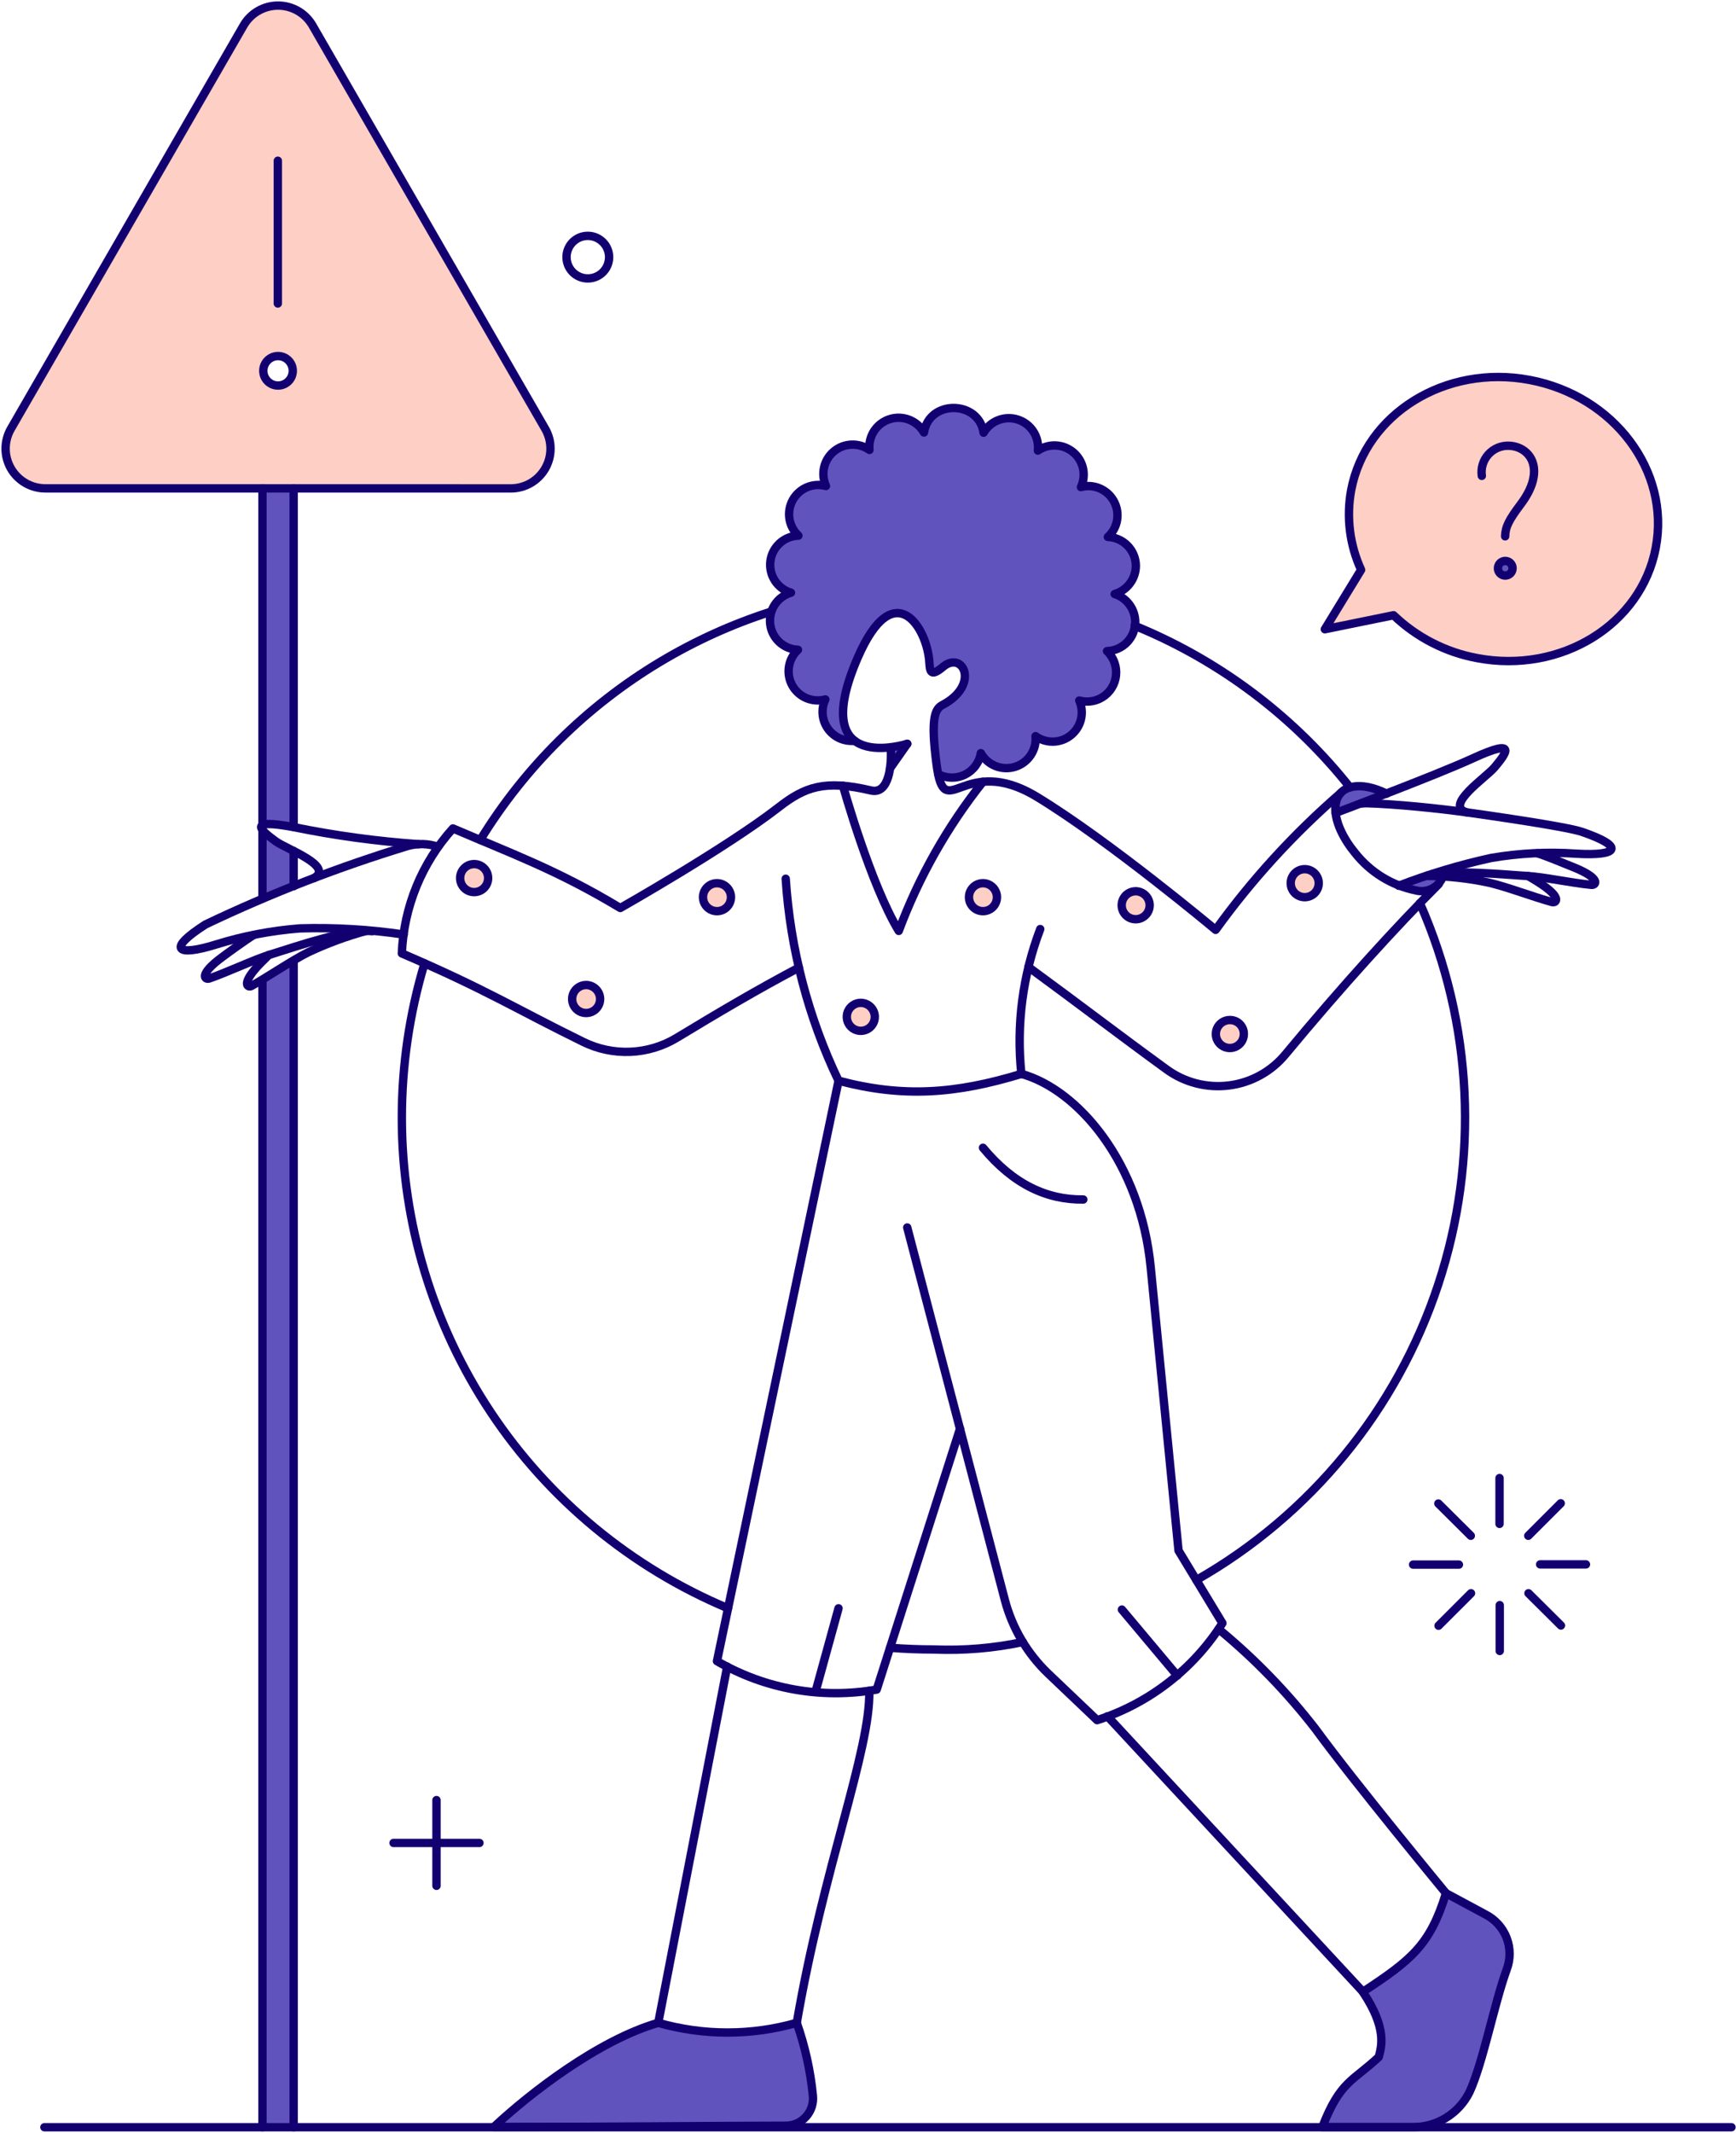 <svg width="311" height="382" viewBox="0 0 311 382" fill="none" xmlns="http://www.w3.org/2000/svg">
<path fill-rule="evenodd" clip-rule="evenodd" d="M55.99 4.562L97.67 76.8C98.293 77.881 98.621 79.107 98.621 80.355C98.621 81.603 98.292 82.829 97.669 83.91C97.045 84.991 96.148 85.889 95.068 86.515C93.988 87.14 92.762 87.47 91.514 87.472L8.11 87.478C6.861 87.476 5.635 87.146 4.554 86.521C3.473 85.896 2.575 84.997 1.951 83.915C1.328 82.833 1 81.606 1 80.357C1.001 79.108 1.33 77.881 1.954 76.8L43.642 4.562C44.269 3.479 45.169 2.579 46.252 1.954C47.336 1.329 48.565 1 49.816 1C51.067 1 52.296 1.329 53.38 1.954C54.464 2.579 55.364 3.479 55.99 4.562ZM49.81 69.053C51.268 69.053 52.45 67.871 52.45 66.413C52.45 64.955 51.268 63.774 49.81 63.774C48.353 63.774 47.171 64.955 47.171 66.413C47.171 67.871 48.353 69.053 49.81 69.053Z" fill="#FECFC4"/>
<path d="M274.052 68.056C259.006 65.206 244.652 74.056 242.052 87.814C241.168 92.634 241.792 97.609 243.84 102.062L237.342 112.702L249.654 110.194C253.788 114.158 258.992 116.826 264.624 117.87C279.67 120.72 294.024 111.87 296.624 98.112C299.244 84.356 289.138 70.906 274.052 68.056Z" fill="#FECFC4"/>
<path d="M84.94 159.78C86.325 159.78 87.448 158.657 87.448 157.272C87.448 155.887 86.325 154.764 84.94 154.764C83.555 154.764 82.432 155.887 82.432 157.272C82.432 158.657 83.555 159.78 84.94 159.78Z" fill="#FECFC4"/>
<path d="M107.512 178.931C107.512 179.428 107.365 179.912 107.089 180.325C106.814 180.737 106.422 181.059 105.964 181.249C105.506 181.438 105.001 181.488 104.515 181.391C104.028 181.295 103.581 181.056 103.231 180.705C102.88 180.354 102.641 179.907 102.544 179.421C102.447 178.934 102.497 178.43 102.687 177.972C102.877 177.513 103.198 177.122 103.611 176.846C104.023 176.571 104.508 176.423 105.004 176.423C105.668 176.429 106.302 176.695 106.772 177.164C107.241 177.633 107.507 178.268 107.512 178.931Z" fill="#FECFC4"/>
<path d="M130.955 160.692C130.955 161.188 130.808 161.673 130.533 162.085C130.257 162.497 129.866 162.819 129.407 163.009C128.949 163.199 128.445 163.248 127.958 163.151C127.472 163.055 127.025 162.816 126.674 162.465C126.323 162.114 126.084 161.667 125.988 161.181C125.891 160.694 125.941 160.19 126.13 159.732C126.32 159.274 126.642 158.882 127.054 158.606C127.467 158.331 127.951 158.184 128.447 158.184C129.111 158.189 129.745 158.456 130.215 158.925C130.684 159.394 130.95 160.028 130.955 160.692Z" fill="#FECFC4"/>
<path d="M156.719 182.122C156.719 182.618 156.573 183.103 156.297 183.516C156.023 183.929 155.631 184.25 155.172 184.44C154.714 184.631 154.21 184.68 153.723 184.584C153.236 184.487 152.789 184.249 152.438 183.898C152.087 183.547 151.848 183.1 151.751 182.614C151.655 182.127 151.704 181.623 151.894 181.165C152.084 180.706 152.405 180.314 152.818 180.039C153.23 179.763 153.715 179.616 154.211 179.616C154.874 179.622 155.508 179.887 155.977 180.356C156.447 180.825 156.713 181.459 156.719 182.122Z" fill="#FECFC4"/>
<path d="M178.604 160.692C178.604 161.188 178.456 161.673 178.182 162.085C177.906 162.497 177.514 162.819 177.056 163.009C176.598 163.199 176.094 163.248 175.606 163.151C175.12 163.055 174.674 162.816 174.322 162.465C173.972 162.114 173.734 161.667 173.636 161.181C173.54 160.694 173.59 160.19 173.778 159.732C173.968 159.274 174.29 158.882 174.702 158.606C175.116 158.331 175.6 158.184 176.096 158.184C176.76 158.189 177.394 158.456 177.864 158.925C178.332 159.394 178.598 160.028 178.604 160.692Z" fill="#FECFC4"/>
<path d="M205.961 162.135C205.961 162.631 205.813 163.116 205.539 163.529C205.263 163.941 204.871 164.263 204.413 164.453C203.955 164.642 203.451 164.692 202.963 164.595C202.477 164.498 202.031 164.26 201.679 163.909C201.329 163.558 201.089 163.111 200.993 162.625C200.897 162.138 200.947 161.634 201.135 161.176C201.325 160.717 201.647 160.326 202.059 160.05C202.473 159.775 202.957 159.627 203.453 159.627C204.117 159.633 204.751 159.899 205.221 160.368C205.689 160.837 205.955 161.472 205.961 162.135Z" fill="#FECFC4"/>
<path d="M233.738 160.691C235.124 160.691 236.246 159.569 236.246 158.183C236.246 156.798 235.124 155.675 233.738 155.675C232.354 155.675 231.23 156.798 231.23 158.183C231.23 159.569 232.354 160.691 233.738 160.691Z" fill="#FECFC4"/>
<path d="M222.832 185.2C222.832 185.696 222.684 186.181 222.41 186.593C222.134 187.005 221.742 187.327 221.284 187.517C220.826 187.707 220.322 187.756 219.834 187.659C219.348 187.563 218.902 187.324 218.55 186.973C218.2 186.622 217.962 186.175 217.864 185.689C217.768 185.202 217.818 184.698 218.006 184.24C218.196 183.782 218.518 183.39 218.93 183.114C219.344 182.839 219.828 182.692 220.324 182.692C220.654 182.688 220.982 182.751 221.288 182.875C221.594 183 221.872 183.185 222.106 183.418C222.338 183.652 222.524 183.93 222.648 184.236C222.774 184.542 222.836 184.869 222.832 185.2Z" fill="#FECFC4"/>
<path d="M47.02 148.647V160.957C48.767 160.235 50.62 159.475 52.568 158.677V152.389C50.499 151.502 48.617 150.233 47.02 148.647Z" fill="#6153BD"/>
<path d="M47.02 175.436V380.962H52.568V171.978C50.819 173.08 48.806 174.372 47.02 175.436Z" fill="#6153BD"/>
<path d="M162.53 133.22L159.492 137.552L159.568 133.866L162.53 133.22Z" fill="#6153BD"/>
<path d="M239.285 145.599L240.197 145.029C240.397 144.925 248.267 142.189 248.397 142.141C243.235 139.565 238.715 140.705 239.285 145.599Z" fill="#6153BD"/>
<path d="M255.776 156.815L250.576 158.639C254.072 160.083 257.576 159.887 258.52 156.961L255.776 156.815Z" fill="#6153BD"/>
<path d="M145.623 375.299C145.183 370.865 144.213 366.501 142.735 362.299C134.626 364.617 126.031 364.617 117.923 362.299C107.171 365.415 94.897 374.951 88.475 380.955C110.057 380.955 124.345 380.765 140.759 380.727C141.447 380.729 142.127 380.585 142.756 380.303C143.384 380.023 143.946 379.615 144.406 379.101C144.865 378.589 145.211 377.985 145.42 377.331C145.63 376.675 145.699 375.983 145.623 375.299Z" fill="#6153BD"/>
<path d="M266.075 342.849L259.007 339.049C256.195 348.283 252.851 351.019 244.149 356.719C248.519 363.255 247.493 366.485 246.999 368.383C242.399 372.715 240.085 372.697 236.893 380.983H252.893C255.041 381.031 257.159 380.463 258.997 379.349C260.835 378.235 262.315 376.619 263.267 374.693C265.667 369.493 267.667 358.963 269.915 352.769C270.615 350.933 270.609 348.903 269.901 347.071C269.191 345.239 267.829 343.735 266.075 342.849Z" fill="#6153BD"/>
<path d="M270.973 101.834C270.957 102.181 270.805 102.509 270.549 102.744C270.293 102.979 269.953 103.103 269.605 103.088C269.257 103.073 268.929 102.92 268.695 102.663C268.459 102.407 268.335 102.067 268.351 101.72C268.359 101.548 268.399 101.379 268.473 101.222C268.545 101.066 268.649 100.926 268.775 100.809C268.903 100.693 269.051 100.603 269.213 100.544C269.375 100.485 269.547 100.458 269.719 100.466C269.891 100.473 270.061 100.514 270.217 100.587C270.373 100.66 270.513 100.763 270.629 100.89C270.745 101.017 270.837 101.166 270.895 101.328C270.953 101.49 270.981 101.662 270.973 101.834Z" fill="#6153BD"/>
<path d="M47.059 147.774V87.478L52.607 87.472V148.116C49.225 147.508 47.591 147.47 47.059 147.774Z" fill="#6153BD"/>
<path d="M199.692 106.4C200.882 106.058 201.91 105.304 202.594 104.273C203.28 103.242 203.574 102.002 203.428 100.773C203.282 99.544 202.704 98.407 201.796 97.566C200.89 96.725 199.712 96.233 198.476 96.18C199.346 95.396 199.928 94.343 200.128 93.189C200.328 92.034 200.132 90.847 199.576 89.816C199.02 88.786 198.132 87.973 197.058 87.507C195.982 87.042 194.782 86.951 193.65 87.25C194.14 86.208 194.272 85.035 194.026 83.91C193.782 82.786 193.174 81.774 192.296 81.03C191.418 80.286 190.32 79.852 189.17 79.795C188.022 79.737 186.886 80.061 185.938 80.714C186.072 79.52 185.79 78.317 185.14 77.307C184.492 76.296 183.514 75.54 182.374 75.165C181.232 74.79 179.998 74.818 178.876 75.246C177.752 75.674 176.812 76.474 176.21 77.514C175.98 76.269 175.32 75.145 174.348 74.334C173.378 73.523 172.152 73.077 170.888 73.072C169.622 73.068 168.394 73.505 167.416 74.309C166.438 75.113 165.772 76.233 165.532 77.476C164.938 76.432 164.004 75.624 162.884 75.187C161.766 74.751 160.532 74.711 159.388 75.076C158.244 75.442 157.26 76.189 156.6 77.193C155.942 78.197 155.648 79.397 155.768 80.592C154.827 79.93 153.693 79.596 152.543 79.642C151.393 79.688 150.29 80.11 149.405 80.845C148.519 81.58 147.899 82.585 147.641 83.707C147.383 84.829 147.502 86.004 147.978 87.052C146.85 86.752 145.653 86.838 144.579 87.294C143.504 87.751 142.613 88.554 142.046 89.574C141.479 90.595 141.269 91.776 141.448 92.93C141.628 94.083 142.187 95.144 143.038 95.944C141.802 95.988 140.622 96.469 139.707 97.301C138.793 98.134 138.203 99.264 138.043 100.49C137.884 101.717 138.164 102.96 138.836 103.999C139.507 105.038 140.524 105.805 141.708 106.164C140.523 106.514 139.5 107.272 138.821 108.306C138.143 109.339 137.853 110.579 138.004 111.806C138.154 113.033 138.735 114.167 139.643 115.005C140.551 115.844 141.727 116.333 142.962 116.386C142.102 117.179 141.533 118.237 141.346 119.391C141.158 120.545 141.363 121.729 141.928 122.753C142.492 123.777 143.384 124.583 144.46 125.04C145.536 125.498 146.735 125.581 147.864 125.278C147.477 126.1 147.312 127.009 147.386 127.915C147.46 128.821 147.77 129.691 148.285 130.44C148.8 131.188 149.503 131.789 150.322 132.182C151.142 132.574 152.05 132.745 152.956 132.678C150.638 130.816 149.802 126.678 153.602 117.898C160.366 102.282 166.558 113.186 166.482 119.532C166.596 120.672 167.242 120.9 168.952 119.494C172.524 116.53 175.64 122.762 168.838 126.332C167.546 127.018 166.672 128.532 167.774 136.932C167.842 137.533 167.942 138.129 168.078 138.718C168.82 139.097 169.64 139.296 170.472 139.299C171.304 139.302 172.126 139.109 172.87 138.735C173.614 138.361 174.26 137.817 174.754 137.148C175.248 136.478 175.578 135.701 175.716 134.88C176.302 135.929 177.232 136.746 178.348 137.192C179.464 137.638 180.7 137.687 181.848 137.331C182.996 136.975 183.988 136.235 184.656 135.235C185.322 134.236 185.626 133.037 185.516 131.84C186.45 132.51 187.578 132.855 188.728 132.82C189.876 132.785 190.982 132.372 191.872 131.645C192.764 130.919 193.39 129.919 193.656 128.8C193.922 127.682 193.812 126.507 193.342 125.458C194.468 125.761 195.662 125.681 196.736 125.23C197.81 124.779 198.704 123.982 199.274 122.966C199.846 121.951 200.062 120.774 199.888 119.621C199.716 118.469 199.164 117.407 198.32 116.604C199.544 116.547 200.71 116.063 201.614 115.236C202.518 114.408 203.102 113.289 203.266 112.074C203.428 110.86 203.16 109.626 202.508 108.589C201.854 107.552 200.858 106.777 199.692 106.4Z" fill="#6153BD"/>
<path d="M84.94 159.78C86.325 159.78 87.448 158.657 87.448 157.272C87.448 155.887 86.325 154.764 84.94 154.764C83.555 154.764 82.432 155.887 82.432 157.272C82.432 158.657 83.555 159.78 84.94 159.78Z" stroke="#120071" stroke-width="1.5"/>
<path d="M107.512 178.931C107.512 179.428 107.365 179.912 107.089 180.325C106.814 180.737 106.422 181.059 105.964 181.249C105.506 181.438 105.001 181.488 104.515 181.391C104.028 181.295 103.581 181.056 103.231 180.705C102.88 180.354 102.641 179.907 102.544 179.421C102.447 178.934 102.497 178.43 102.687 177.972C102.877 177.513 103.198 177.122 103.611 176.846C104.023 176.571 104.508 176.423 105.004 176.423C105.668 176.429 106.302 176.695 106.772 177.164C107.241 177.633 107.507 178.268 107.512 178.931Z" stroke="#120071" stroke-width="1.5"/>
<path d="M130.955 160.692C130.955 161.188 130.808 161.673 130.533 162.085C130.257 162.497 129.866 162.819 129.407 163.009C128.949 163.199 128.445 163.248 127.958 163.151C127.472 163.055 127.025 162.816 126.674 162.465C126.323 162.114 126.084 161.667 125.988 161.181C125.891 160.694 125.941 160.19 126.13 159.732C126.32 159.274 126.642 158.882 127.054 158.606C127.467 158.331 127.951 158.184 128.447 158.184C129.111 158.189 129.745 158.456 130.215 158.925C130.684 159.394 130.95 160.028 130.955 160.692Z" stroke="#120071" stroke-width="1.5"/>
<path d="M156.719 182.122C156.719 182.618 156.573 183.103 156.297 183.516C156.023 183.929 155.631 184.25 155.172 184.44C154.714 184.631 154.21 184.68 153.723 184.584C153.236 184.487 152.789 184.249 152.438 183.898C152.087 183.547 151.848 183.1 151.751 182.614C151.655 182.127 151.704 181.623 151.894 181.165C152.084 180.706 152.405 180.314 152.818 180.039C153.23 179.763 153.715 179.616 154.211 179.616C154.874 179.622 155.508 179.887 155.977 180.356C156.447 180.825 156.713 181.459 156.719 182.122Z" stroke="#120071" stroke-width="1.5"/>
<path d="M178.604 160.692C178.604 161.188 178.456 161.673 178.182 162.085C177.906 162.497 177.514 162.819 177.056 163.009C176.598 163.199 176.094 163.248 175.606 163.151C175.12 163.055 174.674 162.816 174.322 162.465C173.972 162.114 173.734 161.667 173.636 161.181C173.54 160.694 173.59 160.19 173.778 159.732C173.968 159.274 174.29 158.882 174.702 158.606C175.116 158.331 175.6 158.184 176.096 158.184C176.76 158.189 177.394 158.456 177.864 158.925C178.332 159.394 178.598 160.028 178.604 160.692Z" stroke="#120071" stroke-width="1.5"/>
<path d="M205.961 162.135C205.961 162.631 205.813 163.116 205.539 163.529C205.263 163.941 204.871 164.263 204.413 164.453C203.955 164.642 203.451 164.692 202.963 164.595C202.477 164.498 202.031 164.26 201.679 163.909C201.329 163.558 201.089 163.111 200.993 162.625C200.897 162.138 200.947 161.634 201.135 161.176C201.325 160.717 201.647 160.326 202.059 160.05C202.473 159.775 202.957 159.627 203.453 159.627C204.117 159.633 204.751 159.899 205.221 160.368C205.689 160.837 205.955 161.472 205.961 162.135Z" stroke="#120071" stroke-width="1.5"/>
<path d="M233.738 160.691C235.124 160.691 236.246 159.569 236.246 158.183C236.246 156.798 235.124 155.675 233.738 155.675C232.354 155.675 231.23 156.798 231.23 158.183C231.23 159.569 232.354 160.691 233.738 160.691Z" stroke="#120071" stroke-width="1.5"/>
<path d="M222.832 185.2C222.832 185.696 222.684 186.181 222.41 186.593C222.134 187.005 221.742 187.327 221.284 187.517C220.826 187.707 220.322 187.756 219.834 187.659C219.348 187.563 218.902 187.324 218.55 186.973C218.2 186.622 217.962 186.175 217.864 185.689C217.768 185.202 217.818 184.698 218.006 184.24C218.196 183.782 218.518 183.39 218.93 183.114C219.344 182.839 219.828 182.692 220.324 182.692C220.654 182.688 220.982 182.751 221.288 182.875C221.594 183 221.872 183.185 222.106 183.418C222.338 183.652 222.524 183.93 222.648 184.236C222.774 184.542 222.836 184.869 222.832 185.2Z" stroke="#120071" stroke-width="1.5"/>
<path d="M270.973 101.834C270.957 102.181 270.805 102.509 270.549 102.744C270.293 102.979 269.953 103.103 269.605 103.088C269.257 103.073 268.929 102.92 268.695 102.663C268.459 102.407 268.335 102.067 268.351 101.72C268.359 101.548 268.399 101.379 268.473 101.222C268.545 101.066 268.649 100.926 268.775 100.809C268.903 100.693 269.051 100.603 269.213 100.544C269.375 100.485 269.547 100.458 269.719 100.466C269.891 100.473 270.061 100.514 270.217 100.587C270.373 100.66 270.513 100.763 270.629 100.89C270.745 101.017 270.837 101.166 270.895 101.328C270.953 101.49 270.981 101.662 270.973 101.834Z" stroke="#120071" stroke-width="1.5"/>
<path d="M47.02 147.774V87.472" stroke="#120071" stroke-width="1.5" stroke-linecap="round" stroke-linejoin="round"/>
<path d="M47.02 160.958V148.686" stroke="#120071" stroke-width="1.5" stroke-linecap="round" stroke-linejoin="round"/>
<path d="M47.02 380.999V175.549" stroke="#120071" stroke-width="1.5" stroke-linecap="round" stroke-linejoin="round"/>
<path d="M52.605 172.129V380.999" stroke="#120071" stroke-width="1.5" stroke-linecap="round" stroke-linejoin="round"/>
<path d="M52.605 152.41V158.716" stroke="#120071" stroke-width="1.5" stroke-linecap="round" stroke-linejoin="round"/>
<path d="M52.605 87.472V148.116" stroke="#120071" stroke-width="1.5" stroke-linecap="round" stroke-linejoin="round"/>
<path d="M254.37 161.756C263.88 183.338 265.05 207.682 257.652 230.076C250.256 252.472 234.816 271.328 214.322 283" stroke="#120071" stroke-width="1.5" stroke-linecap="round" stroke-linejoin="round"/>
<path d="M86.041 150.434C94.051 137.378 105.092 126.447 118.226 118.566C124.485 114.811 131.131 111.801 138.029 109.58M241.841 141.022C232.317 129.025 220.041 119.502 206.053 113.26C205.133 112.85 204.207 112.454 203.275 112.073" stroke="#120071" stroke-width="1.5" stroke-linecap="round" stroke-linejoin="round"/>
<path d="M130.424 288.057C113.113 280.799 98.332 268.589 87.936 252.961C77.54 237.331 71.992 218.979 71.99 200.209C71.99 190.84 73.358 181.521 76.05 172.547" stroke="#120071" stroke-width="1.5" stroke-linecap="round" stroke-linejoin="round"/>
<path d="M183.239 294.1C177.981 295.208 172.607 295.654 167.239 295.43C164.639 295.43 162.025 295.326 159.451 295.12" stroke="#120071" stroke-width="1.5" stroke-linecap="round" stroke-linejoin="round"/>
<path d="M257.753 158.335C250.305 165.783 240.455 176.567 230.281 188.847C227.743 191.921 224.129 193.911 220.177 194.411C216.223 194.913 212.227 193.887 209.003 191.545C200.073 185.049 194.031 180.375 184.229 173.193" stroke="#120071" stroke-width="1.5" stroke-linecap="round" stroke-linejoin="round"/>
<path d="M159.445 137.616L162.529 133.22" stroke="#120071" stroke-width="1.5" stroke-linecap="round" stroke-linejoin="round"/>
<path d="M240.13 142.085C231.76 149.348 224.26 157.556 217.778 166.543C217.778 166.543 198.816 150.665 185.824 142.757C172.408 134.591 169.252 148.077 167.774 136.867C166.668 128.467 167.546 126.947 168.838 126.267C175.638 122.683 172.512 116.447 168.952 119.427C166.834 121.201 166.596 120.427 166.506 118.769C166.154 112.369 160.16 102.769 153.64 117.831C144.44 139.071 162.53 133.219 162.53 133.219" stroke="#120071" stroke-width="1.5" stroke-linecap="round" stroke-linejoin="round"/>
<path d="M159.566 133.839C159.792 137.095 159.26 142.341 156.034 141.579C147.754 139.623 144.21 140.923 139.504 144.579C130.144 151.855 111.12 162.627 111.12 162.627C99.836 155.827 91.666 152.901 81.142 148.379C75.567 154.54 72.329 162.46 71.99 170.761C86.99 177.183 92.738 180.865 104.478 186.605C107.108 187.899 110.02 188.511 112.948 188.385C115.876 188.259 118.725 187.398 121.234 185.883C128.612 181.411 135.558 177.297 143.12 173.307" stroke="#120071" stroke-width="1.5" stroke-linecap="round" stroke-linejoin="round"/>
<path d="M248.404 142.149C243.874 139.883 239.84 140.481 239.298 143.965C238.832 146.965 240.868 150.505 242.804 152.827C245.506 156.225 249.312 158.571 253.562 159.459C254.55 159.736 255.606 159.633 256.522 159.17C257.438 158.708 258.148 157.92 258.514 156.961" stroke="#120071" stroke-width="1.5" stroke-linecap="round" stroke-linejoin="round"/>
<path d="M140.758 157.386C141.581 169.936 144.792 182.214 150.22 193.56C161.82 196.638 171.232 195.916 182.974 192.344C182.05 183.55 183.21 174.663 186.356 166.4" stroke="#120071" stroke-width="1.5" stroke-linecap="round" stroke-linejoin="round"/>
<path d="M250.571 158.64C255.959 156.563 261.497 154.9 267.139 153.664C272.195 152.798 277.335 152.543 282.451 152.904C289.977 153.348 291.179 151.646 283.401 148.99C280.547 148.014 265.961 145.948 262.731 145.494C257.563 144.768 249.931 144.012 244.871 143.86C244.487 143.861 244.103 143.885 243.723 143.932" stroke="#120071" stroke-width="1.5" stroke-linecap="round" stroke-linejoin="round"/>
<path d="M239.285 145.6C239.393 145.532 256.929 139 263.907 135.8C272.005 132.078 269.825 134.956 267.745 137.434C266.217 139.252 258.663 144.274 262.729 145.49" stroke="#120071" stroke-width="1.5" stroke-linecap="round" stroke-linejoin="round"/>
<path d="M255.738 156.8C260.338 155.698 269.418 156.654 273.444 156.884C276.712 157.072 281.462 158.144 285.11 158.484C285.946 158.562 286.858 157.344 281.994 155.368C280.168 154.63 276.95 153.296 275.43 152.828" stroke="#120071" stroke-width="1.5" stroke-linecap="round" stroke-linejoin="round"/>
<path d="M255.543 156.883C259.327 156.897 263.097 157.307 266.795 158.107C269.795 158.791 274.823 160.689 278.041 161.565C278.841 161.783 279.941 160.729 275.495 157.955C275.159 157.731 274.529 157.355 273.785 156.915" stroke="#120071" stroke-width="1.5" stroke-linecap="round" stroke-linejoin="round"/>
<path d="M72.326 167.379C66.19 166.47 59.985 166.101 53.784 166.277C48.663 166.669 43.602 167.638 38.698 169.165C31.48 171.409 29.898 169.989 36.836 165.565C48.551 159.981 60.669 155.282 73.086 151.507C74.848 151.026 76.713 151.079 78.444 151.659" stroke="#120071" stroke-width="1.5" stroke-linecap="round" stroke-linejoin="round"/>
<path d="M56.252 157.271C59.9 155.105 51.278 152.071 49.376 150.671C46.794 148.767 43.946 146.511 52.72 148.163C60.069 149.66 67.508 150.674 74.99 151.199" stroke="#120071" stroke-width="1.5" stroke-linecap="round" stroke-linejoin="round"/>
<path d="M45.461 167.455C43.861 168.443 40.676 170.767 39.761 171.455C35.56 174.561 36.684 175.527 37.48 175.255C40.642 174.175 45.498 171.873 48.425 170.961C53.175 169.479 62.292 166.325 66.624 166.781" stroke="#120071" stroke-width="1.5" stroke-linecap="round" stroke-linejoin="round"/>
<path d="M48.158 171.028C47.513 171.674 47.019 172.206 46.715 172.472C43.066 176.196 44.352 176.984 45.081 176.576C47.984 174.942 52.416 171.948 55.188 170.576C58.575 168.977 62.097 167.679 65.713 166.7" stroke="#120071" stroke-width="1.5" stroke-linecap="round" stroke-linejoin="round"/>
<path d="M145.623 375.299C145.183 370.865 144.213 366.501 142.735 362.299C134.626 364.617 126.031 364.617 117.923 362.299C107.171 365.415 94.897 374.951 88.475 380.955C110.057 380.955 124.345 380.765 140.759 380.727C141.447 380.729 142.127 380.585 142.756 380.303C143.384 380.023 143.946 379.615 144.406 379.101C144.865 378.589 145.21 377.985 145.42 377.331C145.63 376.675 145.699 375.983 145.623 375.299Z" stroke="#120071" stroke-width="1.5" stroke-linecap="round" stroke-linejoin="round"/>
<path d="M155.729 302.832C155.979 313.442 147.517 334.48 142.729 362.344" stroke="#120071" stroke-width="1.5" stroke-linecap="round" stroke-linejoin="round"/>
<path d="M117.922 362.306L130.274 298.496" stroke="#120071" stroke-width="1.5" stroke-linecap="round" stroke-linejoin="round"/>
<path d="M171.989 255.876L157.057 302.612C147.218 304.344 137.083 302.54 128.445 297.52L150.219 193.6" stroke="#120071" stroke-width="1.5" stroke-linecap="round" stroke-linejoin="round"/>
<path d="M266.113 342.887L259.045 339.087C256.233 348.319 252.845 351.055 244.149 356.755C248.519 363.291 247.493 366.521 246.999 368.419C242.399 372.751 240.085 372.695 236.893 380.979H252.893C255.041 381.027 257.159 380.459 258.997 379.345C260.833 378.231 262.315 376.615 263.267 374.689C265.667 369.489 267.667 358.959 269.915 352.765C270.615 350.939 270.613 348.921 269.911 347.095C269.209 345.271 267.855 343.773 266.113 342.887Z" stroke="#120071" stroke-width="1.5" stroke-linecap="round" stroke-linejoin="round"/>
<path d="M244.186 356.757L198.4 307.399" stroke="#120071" stroke-width="1.5" stroke-linecap="round" stroke-linejoin="round"/>
<path d="M218.311 291.782C224.751 297.08 230.575 303.084 235.677 309.68C242.663 319.258 259.045 339.08 259.045 339.08" stroke="#120071" stroke-width="1.5" stroke-linecap="round" stroke-linejoin="round"/>
<path d="M162.529 219.853L180.009 286.539C181.337 291.601 184.047 296.191 187.837 299.799L196.547 308.091C205.829 305.099 213.771 298.953 218.993 290.717L211.129 277.717L206.151 227.029C204.323 208.149 193.053 195.131 182.973 192.337" stroke="#120071" stroke-width="1.5" stroke-linecap="round" stroke-linejoin="round"/>
<path d="M176.096 140.021C169.692 148.075 164.6 157.09 161.012 166.733C155.958 158.411 151.012 140.733 151.012 140.733" stroke="#120071" stroke-width="1.5" stroke-linecap="round" stroke-linejoin="round"/>
<path d="M7.957 381H310.187" stroke="#120071" stroke-width="1.5" stroke-linecap="round" stroke-linejoin="round"/>
<path d="M274.052 68.056C259.006 65.206 244.652 74.056 242.052 87.814C241.168 92.634 241.792 97.609 243.84 102.062L237.342 112.702L249.654 110.194C253.788 114.158 258.992 116.826 264.624 117.87C279.67 120.72 294.024 111.87 296.624 98.112C299.244 84.356 289.138 70.906 274.052 68.056Z" stroke="#120071" stroke-width="1.5" stroke-linecap="round" stroke-linejoin="round"/>
<path d="M269.643 96.059C269.681 94.349 270.337 93.101 272.455 90.283C277.025 84.205 274.255 80.017 270.365 79.833C269.669 79.802 268.975 79.925 268.333 80.193C267.691 80.46 267.115 80.867 266.647 81.382C266.179 81.898 265.829 82.51 265.625 83.176C265.421 83.841 265.367 84.544 265.465 85.233" stroke="#120071" stroke-width="1.5" stroke-linecap="round" stroke-linejoin="round"/>
<path d="M253.154 280.231H261.362" stroke="#120071" stroke-width="1.5" stroke-linecap="round" stroke-linejoin="round"/>
<path d="M275.914 280.193H284.122" stroke="#120071" stroke-width="1.5" stroke-linecap="round" stroke-linejoin="round"/>
<path d="M268.639 264.728V272.936" stroke="#120071" stroke-width="1.5" stroke-linecap="round" stroke-linejoin="round"/>
<path d="M268.676 287.49V295.696" stroke="#120071" stroke-width="1.5" stroke-linecap="round" stroke-linejoin="round"/>
<path d="M257.676 269.288L263.49 275.064" stroke="#120071" stroke-width="1.5" stroke-linecap="round" stroke-linejoin="round"/>
<path d="M273.824 285.361L279.638 291.135" stroke="#120071" stroke-width="1.5" stroke-linecap="round" stroke-linejoin="round"/>
<path d="M279.599 269.25L273.785 275.064" stroke="#120071" stroke-width="1.5" stroke-linecap="round" stroke-linejoin="round"/>
<path d="M263.527 285.361L257.713 291.173" stroke="#120071" stroke-width="1.5" stroke-linecap="round" stroke-linejoin="round"/>
<path d="M8.109 87.472C6.861 87.469 5.636 87.139 4.556 86.513C3.477 85.888 2.58 84.99 1.956 83.909C1.333 82.828 1.005 81.603 1.004 80.355C1.003 79.107 1.331 77.881 1.953 76.8L43.637 4.562C44.264 3.479 45.164 2.579 46.247 1.954C47.331 1.329 48.56 1 49.811 1C51.062 1 52.291 1.329 53.375 1.954C54.459 2.579 55.359 3.479 55.985 4.562L97.669 76.8C98.294 77.881 98.623 79.108 98.623 80.357C98.624 81.606 98.296 82.833 97.672 83.915C97.048 84.997 96.151 85.896 95.07 86.521C93.989 87.146 92.762 87.476 91.513 87.478L8.109 87.472Z" stroke="#120071" stroke-width="1.5" stroke-linecap="round" stroke-linejoin="round"/>
<path d="M109.105 45.714C109.172 46.465 109.015 47.219 108.654 47.882C108.293 48.544 107.743 49.084 107.075 49.434C106.406 49.783 105.649 49.927 104.899 49.847C104.149 49.766 103.44 49.465 102.861 48.982C102.282 48.498 101.86 47.854 101.647 47.13C101.434 46.406 101.441 45.636 101.666 44.916C101.891 44.196 102.325 43.559 102.912 43.086C103.499 42.612 104.214 42.323 104.965 42.256C105.972 42.168 106.973 42.483 107.748 43.13C108.524 43.778 109.012 44.707 109.105 45.714Z" stroke="#120071" stroke-width="1.5" stroke-linecap="round" stroke-linejoin="round"/>
<path d="M78.195 322.408V337.76" stroke="#120071" stroke-width="1.5" stroke-linecap="round" stroke-linejoin="round"/>
<path d="M85.89 330.083H70.502" stroke="#120071" stroke-width="1.5" stroke-linecap="round" stroke-linejoin="round"/>
<path d="M168.077 138.653C168.811 139.048 169.627 139.261 170.461 139.276C171.293 139.291 172.117 139.107 172.865 138.739C173.611 138.371 174.261 137.83 174.755 137.16C175.251 136.491 175.581 135.713 175.715 134.891C176.301 135.941 177.231 136.757 178.347 137.204C179.463 137.65 180.699 137.699 181.847 137.343C182.995 136.987 183.987 136.247 184.653 135.247C185.321 134.247 185.625 133.049 185.515 131.851C186.449 132.522 187.577 132.867 188.727 132.831C189.875 132.796 190.981 132.384 191.871 131.657C192.763 130.93 193.389 129.931 193.655 128.812C193.921 127.694 193.811 126.519 193.341 125.469C194.125 125.688 194.947 125.72 195.747 125.564C196.545 125.407 197.295 125.066 197.937 124.567C198.579 124.069 199.097 123.427 199.447 122.693C199.797 121.958 199.971 121.153 199.953 120.339C199.941 119.641 199.789 118.953 199.509 118.314C199.229 117.674 198.825 117.097 198.319 116.615C199.687 116.577 200.985 116.001 201.931 115.012C202.877 114.024 203.395 112.702 203.373 111.333C203.353 110.228 202.987 109.156 202.325 108.27C201.665 107.383 200.741 106.727 199.687 106.393C200.785 106.07 201.751 105.399 202.435 104.481C203.121 103.563 203.489 102.447 203.487 101.301C203.469 99.966 202.939 98.689 202.005 97.734C201.071 96.779 199.805 96.221 198.471 96.173C199.259 95.46 199.811 94.524 200.053 93.489C200.297 92.454 200.219 91.37 199.831 90.381C199.445 89.391 198.765 88.543 197.883 87.949C197.003 87.354 195.961 87.042 194.899 87.053C194.475 87.063 194.053 87.126 193.645 87.243C194.133 86.202 194.267 85.028 194.021 83.904C193.777 82.78 193.169 81.767 192.291 81.023C191.413 80.279 190.315 79.845 189.165 79.788C188.017 79.731 186.881 80.054 185.933 80.707C186.065 79.514 185.785 78.311 185.135 77.3C184.485 76.29 183.509 75.534 182.367 75.158C181.227 74.783 179.991 74.812 178.869 75.24C177.747 75.667 176.807 76.468 176.205 77.507C175.357 71.665 166.441 71.529 165.527 77.469C164.933 76.426 163.999 75.618 162.879 75.181C161.761 74.744 160.527 74.705 159.383 75.07C158.237 75.435 157.255 76.182 156.595 77.186C155.937 78.191 155.643 79.391 155.763 80.585C154.822 79.923 153.689 79.59 152.539 79.635C151.389 79.681 150.286 80.104 149.4 80.838C148.514 81.573 147.894 82.579 147.636 83.701C147.379 84.822 147.497 85.998 147.973 87.045C146.843 86.738 145.642 86.818 144.563 87.273C143.484 87.728 142.588 88.532 142.019 89.556C141.451 90.58 141.241 91.765 141.425 92.921C141.609 94.078 142.175 95.14 143.033 95.937C141.794 95.976 140.609 96.454 139.69 97.287C138.771 98.119 138.178 99.251 138.018 100.481C137.858 101.711 138.141 102.957 138.816 103.997C139.492 105.038 140.515 105.803 141.703 106.157C140.513 106.502 139.485 107.26 138.802 108.294C138.119 109.329 137.827 110.572 137.978 111.802C138.129 113.032 138.713 114.169 139.625 115.007C140.538 115.846 141.719 116.332 142.957 116.379C142.098 117.172 141.528 118.23 141.341 119.385C141.153 120.539 141.358 121.723 141.923 122.747C142.487 123.771 143.379 124.576 144.455 125.034C145.531 125.492 146.73 125.575 147.859 125.271C147.464 126.105 147.298 127.029 147.377 127.949C147.457 128.868 147.78 129.75 148.313 130.503C148.846 131.256 149.57 131.854 150.41 132.235C151.251 132.616 152.177 132.767 153.095 132.671" stroke="#120071" stroke-width="1.5" stroke-linecap="round" stroke-linejoin="round"/>
<path d="M210.902 300.104L200.984 288.286" stroke="#120071" stroke-width="1.5" stroke-linecap="round" stroke-linejoin="round"/>
<path d="M146.154 302.802L150.22 288.058" stroke="#120071" stroke-width="1.5" stroke-linecap="round" stroke-linejoin="round"/>
<path d="M176.096 205.567C181.53 212.139 187.572 214.913 194.068 214.837" stroke="#120071" stroke-width="1.5" stroke-linecap="round" stroke-linejoin="round"/>
<path d="M49.81 69.053C51.268 69.053 52.45 67.871 52.45 66.413C52.45 64.955 51.268 63.773 49.81 63.773C48.352 63.773 47.17 64.955 47.17 66.413C47.17 67.871 48.352 69.053 49.81 69.053Z" stroke="#120071" stroke-width="1.5"/>
<path d="M49.772 28.788V54.359" stroke="#120071" stroke-width="1.5" stroke-linecap="round"/>
</svg>
